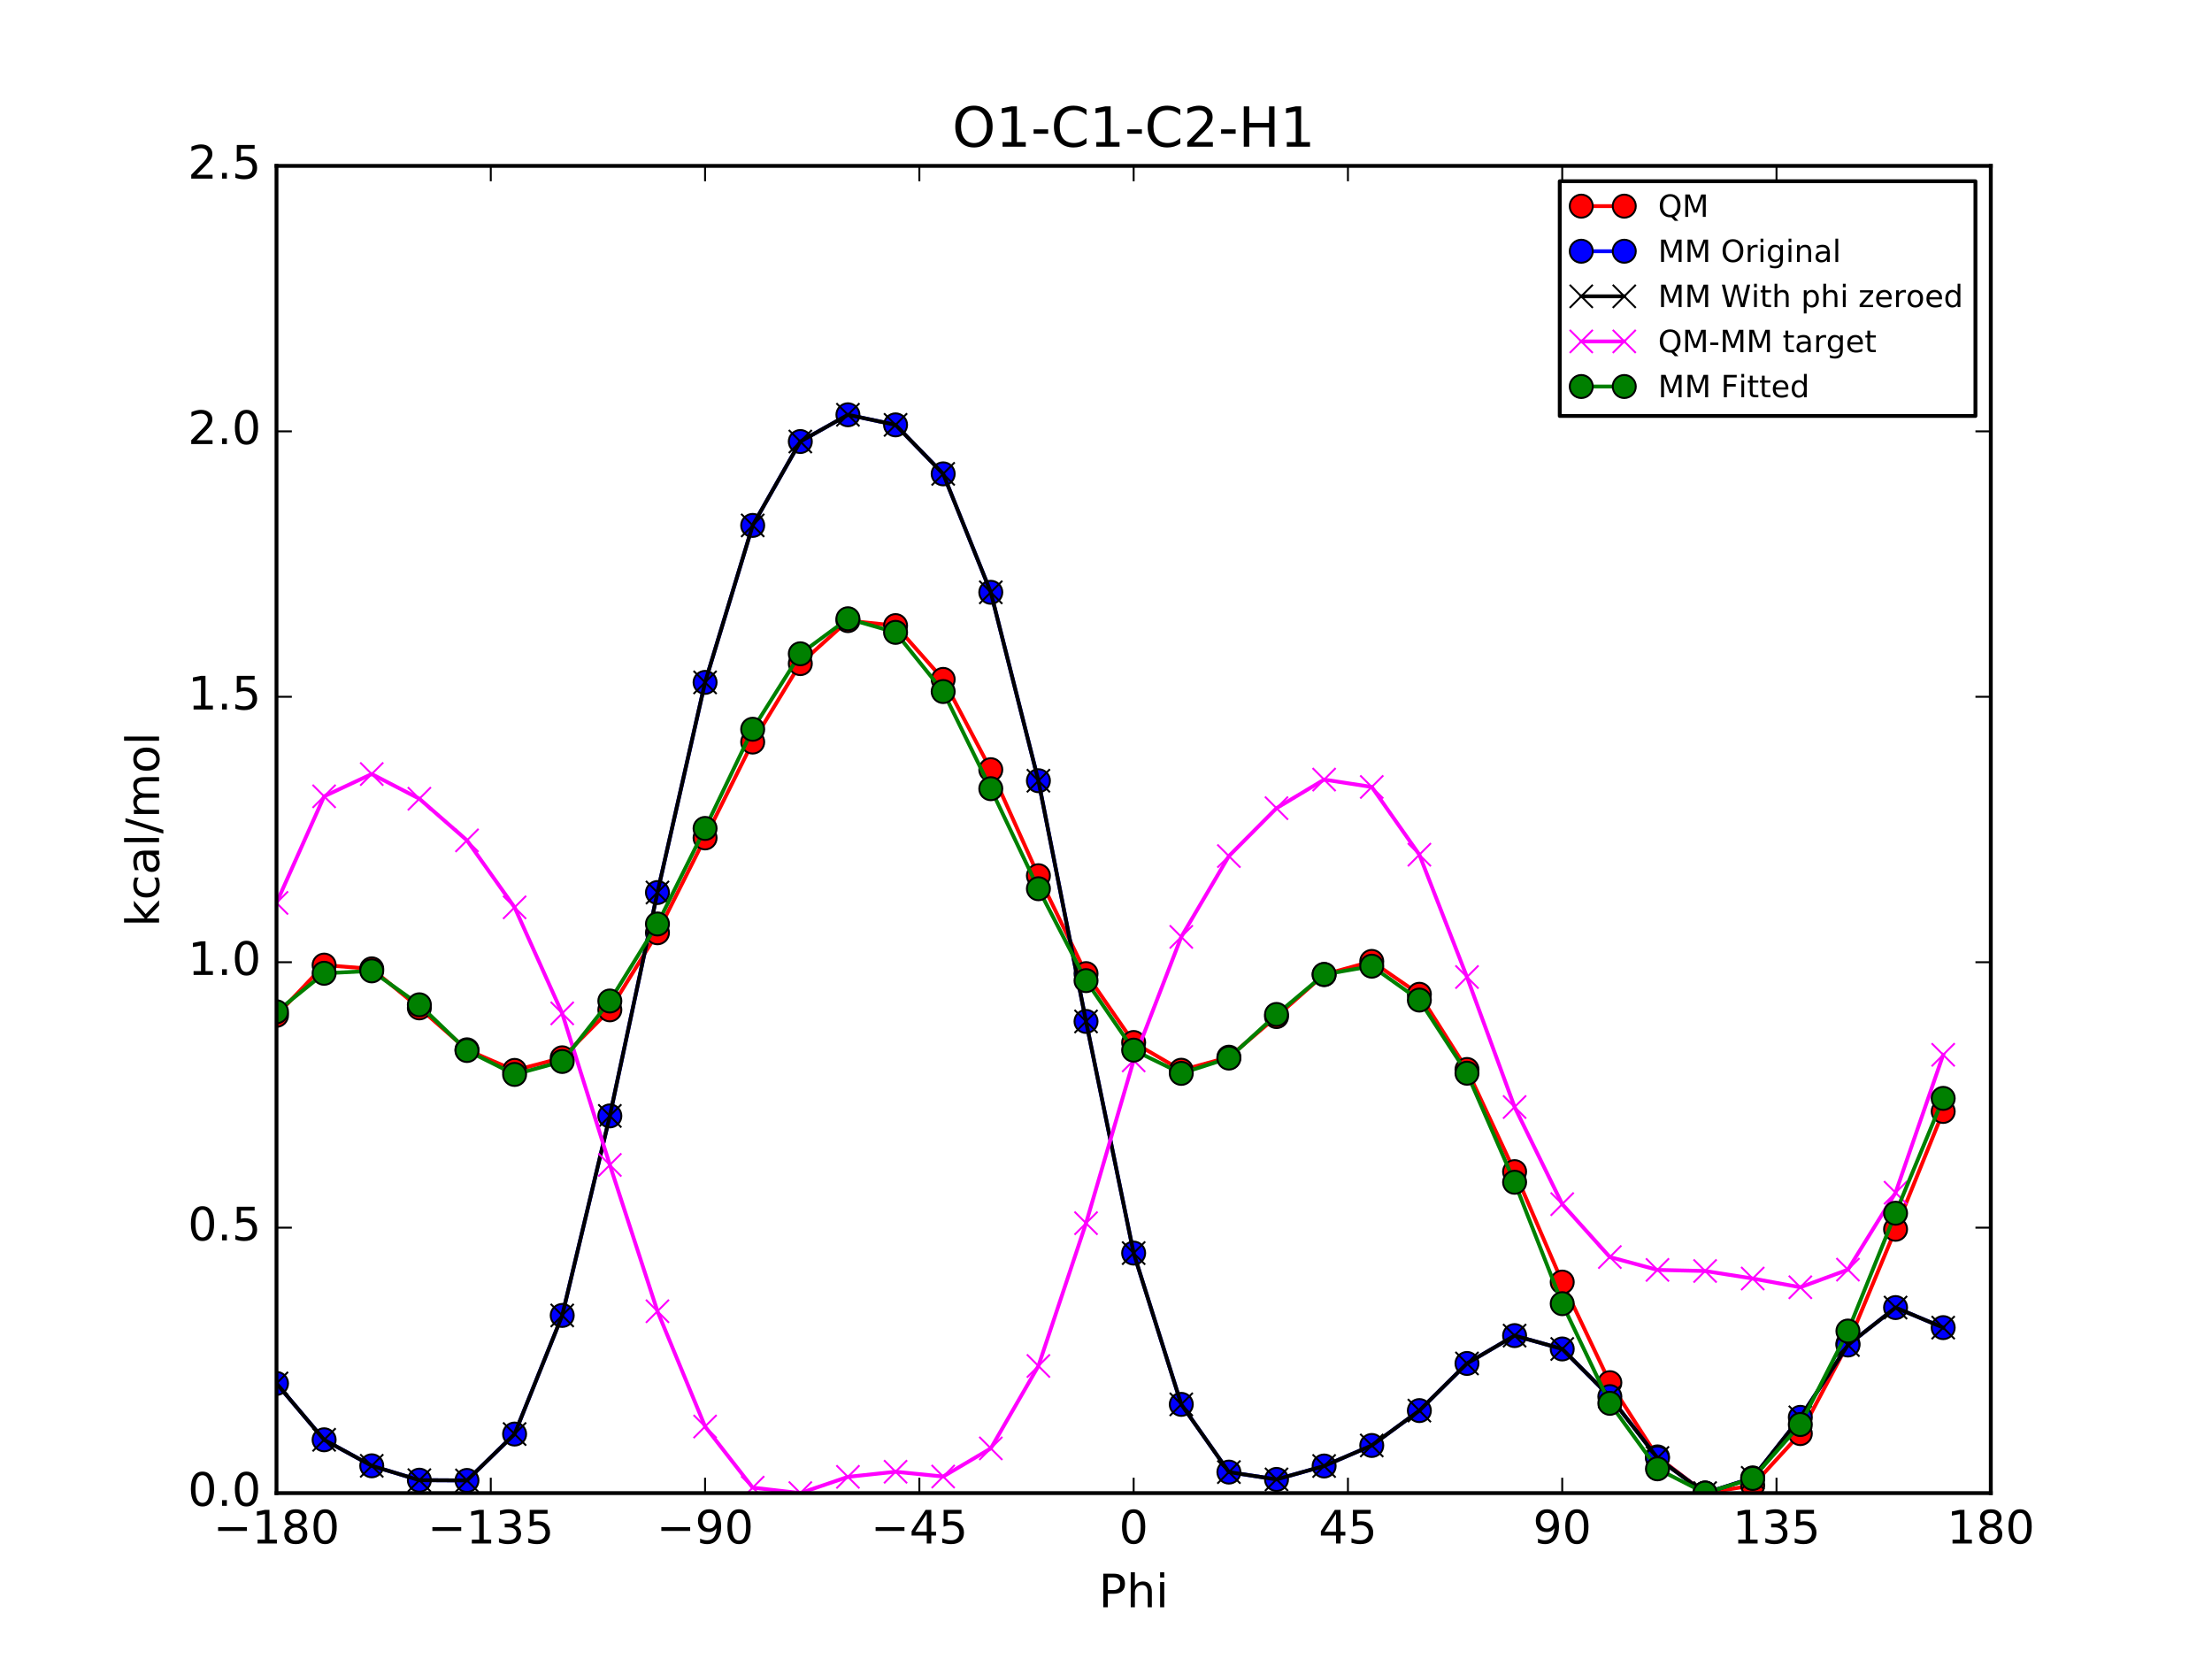 <?xml version="1.0" encoding="utf-8" standalone="no"?>
<!DOCTYPE svg PUBLIC "-//W3C//DTD SVG 1.1//EN"
  "http://www.w3.org/Graphics/SVG/1.1/DTD/svg11.dtd">
<!-- Created with matplotlib (http://matplotlib.org/) -->
<svg height="432pt" version="1.1" viewBox="0 0 576 432" width="576pt" xmlns="http://www.w3.org/2000/svg" xmlns:xlink="http://www.w3.org/1999/xlink">
 <defs>
  <style type="text/css">
*{stroke-linecap:butt;stroke-linejoin:round;stroke-miterlimit:100000;}
  </style>
 </defs>
 <g id="figure_1">
  <g id="patch_1">
   <path d="M 0 432 
L 576 432 
L 576 0 
L 0 0 
z
" style="fill:#ffffff;"/>
  </g>
  <g id="axes_1">
   <g id="patch_2">
    <path d="M 72 388.8 
L 518.4 388.8 
L 518.4 43.2 
L 72 43.2 
z
" style="fill:#ffffff;"/>
   </g>
   <g id="line2d_1">
    <path clip-path="url(#pc36aaf7739)" d="M 72.001 264.397 
L 84.4 251.311 
L 96.8 252.287 
L 109.2 262.455 
L 121.6 273.368 
L 134 278.731 
L 146.4 275.45 
L 158.8 262.96 
L 171.2 242.889 
L 183.6 218.192 
L 196 193.231 
L 208.4 172.806 
L 220.8 161.61 
L 233.2 162.907 
L 245.6 176.915 
L 258 200.428 
L 270.4 228.032 
L 282.8 253.527 
L 295.199 271.464 
L 307.6 278.689 
L 320 275.284 
L 332.4 264.713 
L 344.8 253.776 
L 357.2 250.351 
L 369.6 258.909 
L 382 278.493 
L 394.4 305.089 
L 406.8 333.852 
L 419.2 360.041 
L 431.6 379.374 
L 444 388.8 
L 456.4 386.799 
L 468.8 373.305 
L 481.2 349.889 
L 493.6 320.104 
L 506 289.413 
" style="fill:none;stroke:#ff0000;stroke-linecap:square;"/>
    <defs>
     <path d="M 0 3 
C 0.796 3 1.559 2.684 2.121 2.121 
C 2.684 1.559 3 0.796 3 0 
C 3 -0.796 2.684 -1.559 2.121 -2.121 
C 1.559 -2.684 0.796 -3 0 -3 
C -0.796 -3 -1.559 -2.684 -2.121 -2.121 
C -2.684 -1.559 -3 -0.796 -3 0 
C -3 0.796 -2.684 1.559 -2.121 2.121 
C -1.559 2.684 -0.796 3 0 3 
z
" id="m0eebb558ec" style="stroke:#000000;stroke-width:0.5;"/>
    </defs>
    <g clip-path="url(#pc36aaf7739)">
     <use style="fill:#ff0000;stroke:#000000;stroke-width:0.5;" x="72.001" xlink:href="#m0eebb558ec" y="264.397"/>
     <use style="fill:#ff0000;stroke:#000000;stroke-width:0.5;" x="84.4" xlink:href="#m0eebb558ec" y="251.311"/>
     <use style="fill:#ff0000;stroke:#000000;stroke-width:0.5;" x="96.8" xlink:href="#m0eebb558ec" y="252.287"/>
     <use style="fill:#ff0000;stroke:#000000;stroke-width:0.5;" x="109.2" xlink:href="#m0eebb558ec" y="262.455"/>
     <use style="fill:#ff0000;stroke:#000000;stroke-width:0.5;" x="121.6" xlink:href="#m0eebb558ec" y="273.368"/>
     <use style="fill:#ff0000;stroke:#000000;stroke-width:0.5;" x="134" xlink:href="#m0eebb558ec" y="278.731"/>
     <use style="fill:#ff0000;stroke:#000000;stroke-width:0.5;" x="146.4" xlink:href="#m0eebb558ec" y="275.45"/>
     <use style="fill:#ff0000;stroke:#000000;stroke-width:0.5;" x="158.8" xlink:href="#m0eebb558ec" y="262.96"/>
     <use style="fill:#ff0000;stroke:#000000;stroke-width:0.5;" x="171.2" xlink:href="#m0eebb558ec" y="242.889"/>
     <use style="fill:#ff0000;stroke:#000000;stroke-width:0.5;" x="183.6" xlink:href="#m0eebb558ec" y="218.192"/>
     <use style="fill:#ff0000;stroke:#000000;stroke-width:0.5;" x="196" xlink:href="#m0eebb558ec" y="193.231"/>
     <use style="fill:#ff0000;stroke:#000000;stroke-width:0.5;" x="208.4" xlink:href="#m0eebb558ec" y="172.806"/>
     <use style="fill:#ff0000;stroke:#000000;stroke-width:0.5;" x="220.8" xlink:href="#m0eebb558ec" y="161.61"/>
     <use style="fill:#ff0000;stroke:#000000;stroke-width:0.5;" x="233.2" xlink:href="#m0eebb558ec" y="162.907"/>
     <use style="fill:#ff0000;stroke:#000000;stroke-width:0.5;" x="245.6" xlink:href="#m0eebb558ec" y="176.915"/>
     <use style="fill:#ff0000;stroke:#000000;stroke-width:0.5;" x="258" xlink:href="#m0eebb558ec" y="200.428"/>
     <use style="fill:#ff0000;stroke:#000000;stroke-width:0.5;" x="270.4" xlink:href="#m0eebb558ec" y="228.032"/>
     <use style="fill:#ff0000;stroke:#000000;stroke-width:0.5;" x="282.8" xlink:href="#m0eebb558ec" y="253.527"/>
     <use style="fill:#ff0000;stroke:#000000;stroke-width:0.5;" x="295.199" xlink:href="#m0eebb558ec" y="271.464"/>
     <use style="fill:#ff0000;stroke:#000000;stroke-width:0.5;" x="307.6" xlink:href="#m0eebb558ec" y="278.689"/>
     <use style="fill:#ff0000;stroke:#000000;stroke-width:0.5;" x="320" xlink:href="#m0eebb558ec" y="275.284"/>
     <use style="fill:#ff0000;stroke:#000000;stroke-width:0.5;" x="332.4" xlink:href="#m0eebb558ec" y="264.713"/>
     <use style="fill:#ff0000;stroke:#000000;stroke-width:0.5;" x="344.8" xlink:href="#m0eebb558ec" y="253.776"/>
     <use style="fill:#ff0000;stroke:#000000;stroke-width:0.5;" x="357.2" xlink:href="#m0eebb558ec" y="250.351"/>
     <use style="fill:#ff0000;stroke:#000000;stroke-width:0.5;" x="369.6" xlink:href="#m0eebb558ec" y="258.909"/>
     <use style="fill:#ff0000;stroke:#000000;stroke-width:0.5;" x="382" xlink:href="#m0eebb558ec" y="278.493"/>
     <use style="fill:#ff0000;stroke:#000000;stroke-width:0.5;" x="394.4" xlink:href="#m0eebb558ec" y="305.089"/>
     <use style="fill:#ff0000;stroke:#000000;stroke-width:0.5;" x="406.8" xlink:href="#m0eebb558ec" y="333.852"/>
     <use style="fill:#ff0000;stroke:#000000;stroke-width:0.5;" x="419.2" xlink:href="#m0eebb558ec" y="360.041"/>
     <use style="fill:#ff0000;stroke:#000000;stroke-width:0.5;" x="431.6" xlink:href="#m0eebb558ec" y="379.374"/>
     <use style="fill:#ff0000;stroke:#000000;stroke-width:0.5;" x="444" xlink:href="#m0eebb558ec" y="388.8"/>
     <use style="fill:#ff0000;stroke:#000000;stroke-width:0.5;" x="456.4" xlink:href="#m0eebb558ec" y="386.799"/>
     <use style="fill:#ff0000;stroke:#000000;stroke-width:0.5;" x="468.8" xlink:href="#m0eebb558ec" y="373.305"/>
     <use style="fill:#ff0000;stroke:#000000;stroke-width:0.5;" x="481.2" xlink:href="#m0eebb558ec" y="349.889"/>
     <use style="fill:#ff0000;stroke:#000000;stroke-width:0.5;" x="493.6" xlink:href="#m0eebb558ec" y="320.104"/>
     <use style="fill:#ff0000;stroke:#000000;stroke-width:0.5;" x="506" xlink:href="#m0eebb558ec" y="289.413"/>
    </g>
   </g>
   <g id="line2d_2">
    <path clip-path="url(#pc36aaf7739)" d="M 72.001 360.243 
L 84.4 374.919 
L 96.8 381.693 
L 109.2 385.433 
L 121.6 385.502 
L 134 373.425 
L 146.4 342.539 
L 158.8 290.582 
L 171.2 232.409 
L 183.6 177.693 
L 196 136.817 
L 208.4 114.972 
L 220.8 108.008 
L 233.2 110.636 
L 245.6 123.393 
L 258 154.236 
L 270.4 203.299 
L 282.8 265.979 
L 295.199 326.306 
L 307.6 365.696 
L 320 383.328 
L 332.4 385.234 
L 344.8 381.742 
L 357.2 376.397 
L 369.6 367.313 
L 382 355.041 
L 394.4 347.789 
L 406.8 351.266 
L 419.2 363.675 
L 431.6 379.659 
L 444 388.8 
L 456.4 384.837 
L 468.8 369.074 
L 481.2 350.241 
L 493.6 340.49 
L 506 345.71 
" style="fill:none;stroke:#0000ff;stroke-linecap:square;"/>
    <defs>
     <path d="M 0 3 
C 0.796 3 1.559 2.684 2.121 2.121 
C 2.684 1.559 3 0.796 3 0 
C 3 -0.796 2.684 -1.559 2.121 -2.121 
C 1.559 -2.684 0.796 -3 0 -3 
C -0.796 -3 -1.559 -2.684 -2.121 -2.121 
C -2.684 -1.559 -3 -0.796 -3 0 
C -3 0.796 -2.684 1.559 -2.121 2.121 
C -1.559 2.684 -0.796 3 0 3 
z
" id="m954ee9554e" style="stroke:#000000;stroke-width:0.5;"/>
    </defs>
    <g clip-path="url(#pc36aaf7739)">
     <use style="fill:#0000ff;stroke:#000000;stroke-width:0.5;" x="72.001" xlink:href="#m954ee9554e" y="360.243"/>
     <use style="fill:#0000ff;stroke:#000000;stroke-width:0.5;" x="84.4" xlink:href="#m954ee9554e" y="374.919"/>
     <use style="fill:#0000ff;stroke:#000000;stroke-width:0.5;" x="96.8" xlink:href="#m954ee9554e" y="381.693"/>
     <use style="fill:#0000ff;stroke:#000000;stroke-width:0.5;" x="109.2" xlink:href="#m954ee9554e" y="385.433"/>
     <use style="fill:#0000ff;stroke:#000000;stroke-width:0.5;" x="121.6" xlink:href="#m954ee9554e" y="385.502"/>
     <use style="fill:#0000ff;stroke:#000000;stroke-width:0.5;" x="134" xlink:href="#m954ee9554e" y="373.425"/>
     <use style="fill:#0000ff;stroke:#000000;stroke-width:0.5;" x="146.4" xlink:href="#m954ee9554e" y="342.539"/>
     <use style="fill:#0000ff;stroke:#000000;stroke-width:0.5;" x="158.8" xlink:href="#m954ee9554e" y="290.582"/>
     <use style="fill:#0000ff;stroke:#000000;stroke-width:0.5;" x="171.2" xlink:href="#m954ee9554e" y="232.409"/>
     <use style="fill:#0000ff;stroke:#000000;stroke-width:0.5;" x="183.6" xlink:href="#m954ee9554e" y="177.693"/>
     <use style="fill:#0000ff;stroke:#000000;stroke-width:0.5;" x="196" xlink:href="#m954ee9554e" y="136.817"/>
     <use style="fill:#0000ff;stroke:#000000;stroke-width:0.5;" x="208.4" xlink:href="#m954ee9554e" y="114.972"/>
     <use style="fill:#0000ff;stroke:#000000;stroke-width:0.5;" x="220.8" xlink:href="#m954ee9554e" y="108.008"/>
     <use style="fill:#0000ff;stroke:#000000;stroke-width:0.5;" x="233.2" xlink:href="#m954ee9554e" y="110.636"/>
     <use style="fill:#0000ff;stroke:#000000;stroke-width:0.5;" x="245.6" xlink:href="#m954ee9554e" y="123.393"/>
     <use style="fill:#0000ff;stroke:#000000;stroke-width:0.5;" x="258" xlink:href="#m954ee9554e" y="154.236"/>
     <use style="fill:#0000ff;stroke:#000000;stroke-width:0.5;" x="270.4" xlink:href="#m954ee9554e" y="203.299"/>
     <use style="fill:#0000ff;stroke:#000000;stroke-width:0.5;" x="282.8" xlink:href="#m954ee9554e" y="265.979"/>
     <use style="fill:#0000ff;stroke:#000000;stroke-width:0.5;" x="295.199" xlink:href="#m954ee9554e" y="326.306"/>
     <use style="fill:#0000ff;stroke:#000000;stroke-width:0.5;" x="307.6" xlink:href="#m954ee9554e" y="365.696"/>
     <use style="fill:#0000ff;stroke:#000000;stroke-width:0.5;" x="320" xlink:href="#m954ee9554e" y="383.328"/>
     <use style="fill:#0000ff;stroke:#000000;stroke-width:0.5;" x="332.4" xlink:href="#m954ee9554e" y="385.234"/>
     <use style="fill:#0000ff;stroke:#000000;stroke-width:0.5;" x="344.8" xlink:href="#m954ee9554e" y="381.742"/>
     <use style="fill:#0000ff;stroke:#000000;stroke-width:0.5;" x="357.2" xlink:href="#m954ee9554e" y="376.397"/>
     <use style="fill:#0000ff;stroke:#000000;stroke-width:0.5;" x="369.6" xlink:href="#m954ee9554e" y="367.313"/>
     <use style="fill:#0000ff;stroke:#000000;stroke-width:0.5;" x="382" xlink:href="#m954ee9554e" y="355.041"/>
     <use style="fill:#0000ff;stroke:#000000;stroke-width:0.5;" x="394.4" xlink:href="#m954ee9554e" y="347.789"/>
     <use style="fill:#0000ff;stroke:#000000;stroke-width:0.5;" x="406.8" xlink:href="#m954ee9554e" y="351.266"/>
     <use style="fill:#0000ff;stroke:#000000;stroke-width:0.5;" x="419.2" xlink:href="#m954ee9554e" y="363.675"/>
     <use style="fill:#0000ff;stroke:#000000;stroke-width:0.5;" x="431.6" xlink:href="#m954ee9554e" y="379.659"/>
     <use style="fill:#0000ff;stroke:#000000;stroke-width:0.5;" x="444" xlink:href="#m954ee9554e" y="388.8"/>
     <use style="fill:#0000ff;stroke:#000000;stroke-width:0.5;" x="456.4" xlink:href="#m954ee9554e" y="384.837"/>
     <use style="fill:#0000ff;stroke:#000000;stroke-width:0.5;" x="468.8" xlink:href="#m954ee9554e" y="369.074"/>
     <use style="fill:#0000ff;stroke:#000000;stroke-width:0.5;" x="481.2" xlink:href="#m954ee9554e" y="350.241"/>
     <use style="fill:#0000ff;stroke:#000000;stroke-width:0.5;" x="493.6" xlink:href="#m954ee9554e" y="340.49"/>
     <use style="fill:#0000ff;stroke:#000000;stroke-width:0.5;" x="506" xlink:href="#m954ee9554e" y="345.71"/>
    </g>
   </g>
   <g id="line2d_3">
    <path clip-path="url(#pc36aaf7739)" d="M 72.001 360.243 
L 84.4 374.919 
L 96.8 381.693 
L 109.2 385.433 
L 121.6 385.502 
L 134 373.425 
L 146.4 342.539 
L 158.8 290.582 
L 171.2 232.409 
L 183.6 177.693 
L 196 136.817 
L 208.4 114.972 
L 220.8 108.008 
L 233.2 110.636 
L 245.6 123.393 
L 258 154.236 
L 270.4 203.299 
L 282.8 265.979 
L 295.199 326.306 
L 307.6 365.696 
L 320 383.328 
L 332.4 385.234 
L 344.8 381.742 
L 357.2 376.397 
L 369.6 367.313 
L 382 355.041 
L 394.4 347.789 
L 406.8 351.266 
L 419.2 363.675 
L 431.6 379.659 
L 444 388.8 
L 456.4 384.837 
L 468.8 369.074 
L 481.2 350.241 
L 493.6 340.49 
L 506 345.71 
" style="fill:none;stroke:#000000;stroke-linecap:square;"/>
    <defs>
     <path d="M -3 3 
L 3 -3 
M -3 -3 
L 3 3 
" id="ma88d348188" style="stroke:#000000;stroke-width:0.5;"/>
    </defs>
    <g clip-path="url(#pc36aaf7739)">
     <use style="stroke:#000000;stroke-width:0.5;" x="72.001" xlink:href="#ma88d348188" y="360.243"/>
     <use style="stroke:#000000;stroke-width:0.5;" x="84.4" xlink:href="#ma88d348188" y="374.919"/>
     <use style="stroke:#000000;stroke-width:0.5;" x="96.8" xlink:href="#ma88d348188" y="381.693"/>
     <use style="stroke:#000000;stroke-width:0.5;" x="109.2" xlink:href="#ma88d348188" y="385.433"/>
     <use style="stroke:#000000;stroke-width:0.5;" x="121.6" xlink:href="#ma88d348188" y="385.502"/>
     <use style="stroke:#000000;stroke-width:0.5;" x="134" xlink:href="#ma88d348188" y="373.425"/>
     <use style="stroke:#000000;stroke-width:0.5;" x="146.4" xlink:href="#ma88d348188" y="342.539"/>
     <use style="stroke:#000000;stroke-width:0.5;" x="158.8" xlink:href="#ma88d348188" y="290.582"/>
     <use style="stroke:#000000;stroke-width:0.5;" x="171.2" xlink:href="#ma88d348188" y="232.409"/>
     <use style="stroke:#000000;stroke-width:0.5;" x="183.6" xlink:href="#ma88d348188" y="177.693"/>
     <use style="stroke:#000000;stroke-width:0.5;" x="196" xlink:href="#ma88d348188" y="136.817"/>
     <use style="stroke:#000000;stroke-width:0.5;" x="208.4" xlink:href="#ma88d348188" y="114.972"/>
     <use style="stroke:#000000;stroke-width:0.5;" x="220.8" xlink:href="#ma88d348188" y="108.008"/>
     <use style="stroke:#000000;stroke-width:0.5;" x="233.2" xlink:href="#ma88d348188" y="110.636"/>
     <use style="stroke:#000000;stroke-width:0.5;" x="245.6" xlink:href="#ma88d348188" y="123.393"/>
     <use style="stroke:#000000;stroke-width:0.5;" x="258" xlink:href="#ma88d348188" y="154.236"/>
     <use style="stroke:#000000;stroke-width:0.5;" x="270.4" xlink:href="#ma88d348188" y="203.299"/>
     <use style="stroke:#000000;stroke-width:0.5;" x="282.8" xlink:href="#ma88d348188" y="265.979"/>
     <use style="stroke:#000000;stroke-width:0.5;" x="295.199" xlink:href="#ma88d348188" y="326.306"/>
     <use style="stroke:#000000;stroke-width:0.5;" x="307.6" xlink:href="#ma88d348188" y="365.696"/>
     <use style="stroke:#000000;stroke-width:0.5;" x="320" xlink:href="#ma88d348188" y="383.328"/>
     <use style="stroke:#000000;stroke-width:0.5;" x="332.4" xlink:href="#ma88d348188" y="385.234"/>
     <use style="stroke:#000000;stroke-width:0.5;" x="344.8" xlink:href="#ma88d348188" y="381.742"/>
     <use style="stroke:#000000;stroke-width:0.5;" x="357.2" xlink:href="#ma88d348188" y="376.397"/>
     <use style="stroke:#000000;stroke-width:0.5;" x="369.6" xlink:href="#ma88d348188" y="367.313"/>
     <use style="stroke:#000000;stroke-width:0.5;" x="382" xlink:href="#ma88d348188" y="355.041"/>
     <use style="stroke:#000000;stroke-width:0.5;" x="394.4" xlink:href="#ma88d348188" y="347.789"/>
     <use style="stroke:#000000;stroke-width:0.5;" x="406.8" xlink:href="#ma88d348188" y="351.266"/>
     <use style="stroke:#000000;stroke-width:0.5;" x="419.2" xlink:href="#ma88d348188" y="363.675"/>
     <use style="stroke:#000000;stroke-width:0.5;" x="431.6" xlink:href="#ma88d348188" y="379.659"/>
     <use style="stroke:#000000;stroke-width:0.5;" x="444" xlink:href="#ma88d348188" y="388.8"/>
     <use style="stroke:#000000;stroke-width:0.5;" x="456.4" xlink:href="#ma88d348188" y="384.837"/>
     <use style="stroke:#000000;stroke-width:0.5;" x="468.8" xlink:href="#ma88d348188" y="369.074"/>
     <use style="stroke:#000000;stroke-width:0.5;" x="481.2" xlink:href="#ma88d348188" y="350.241"/>
     <use style="stroke:#000000;stroke-width:0.5;" x="493.6" xlink:href="#ma88d348188" y="340.49"/>
     <use style="stroke:#000000;stroke-width:0.5;" x="506" xlink:href="#ma88d348188" y="345.71"/>
    </g>
   </g>
   <g id="line2d_4">
    <path clip-path="url(#pc36aaf7739)" d="M 72.001 235.12 
L 84.4 207.359 
L 96.8 201.56 
L 109.2 207.988 
L 121.6 218.833 
L 134 236.272 
L 146.4 263.877 
L 158.8 303.344 
L 171.2 341.446 
L 183.6 371.466 
L 196 387.38 
L 208.4 388.8 
L 220.8 384.569 
L 233.2 383.237 
L 245.6 384.488 
L 258 377.158 
L 270.4 355.699 
L 282.8 318.514 
L 295.199 276.124 
L 307.6 243.959 
L 320 222.923 
L 332.4 210.445 
L 344.8 203.001 
L 357.2 204.92 
L 369.6 222.563 
L 382 254.418 
L 394.4 288.267 
L 406.8 313.552 
L 419.2 327.332 
L 431.6 330.682 
L 444 330.966 
L 456.4 332.928 
L 468.8 335.198 
L 481.2 330.614 
L 493.6 310.58 
L 506 274.669 
" style="fill:none;stroke:#ff00ff;stroke-linecap:square;"/>
    <defs>
     <path d="M -3 3 
L 3 -3 
M -3 -3 
L 3 3 
" id="m92bce6927a" style="stroke:#ff00ff;stroke-width:0.5;"/>
    </defs>
    <g clip-path="url(#pc36aaf7739)">
     <use style="fill:#ff00ff;stroke:#ff00ff;stroke-width:0.5;" x="72.001" xlink:href="#m92bce6927a" y="235.12"/>
     <use style="fill:#ff00ff;stroke:#ff00ff;stroke-width:0.5;" x="84.4" xlink:href="#m92bce6927a" y="207.359"/>
     <use style="fill:#ff00ff;stroke:#ff00ff;stroke-width:0.5;" x="96.8" xlink:href="#m92bce6927a" y="201.56"/>
     <use style="fill:#ff00ff;stroke:#ff00ff;stroke-width:0.5;" x="109.2" xlink:href="#m92bce6927a" y="207.988"/>
     <use style="fill:#ff00ff;stroke:#ff00ff;stroke-width:0.5;" x="121.6" xlink:href="#m92bce6927a" y="218.833"/>
     <use style="fill:#ff00ff;stroke:#ff00ff;stroke-width:0.5;" x="134" xlink:href="#m92bce6927a" y="236.272"/>
     <use style="fill:#ff00ff;stroke:#ff00ff;stroke-width:0.5;" x="146.4" xlink:href="#m92bce6927a" y="263.877"/>
     <use style="fill:#ff00ff;stroke:#ff00ff;stroke-width:0.5;" x="158.8" xlink:href="#m92bce6927a" y="303.344"/>
     <use style="fill:#ff00ff;stroke:#ff00ff;stroke-width:0.5;" x="171.2" xlink:href="#m92bce6927a" y="341.446"/>
     <use style="fill:#ff00ff;stroke:#ff00ff;stroke-width:0.5;" x="183.6" xlink:href="#m92bce6927a" y="371.466"/>
     <use style="fill:#ff00ff;stroke:#ff00ff;stroke-width:0.5;" x="196" xlink:href="#m92bce6927a" y="387.38"/>
     <use style="fill:#ff00ff;stroke:#ff00ff;stroke-width:0.5;" x="208.4" xlink:href="#m92bce6927a" y="388.8"/>
     <use style="fill:#ff00ff;stroke:#ff00ff;stroke-width:0.5;" x="220.8" xlink:href="#m92bce6927a" y="384.569"/>
     <use style="fill:#ff00ff;stroke:#ff00ff;stroke-width:0.5;" x="233.2" xlink:href="#m92bce6927a" y="383.237"/>
     <use style="fill:#ff00ff;stroke:#ff00ff;stroke-width:0.5;" x="245.6" xlink:href="#m92bce6927a" y="384.488"/>
     <use style="fill:#ff00ff;stroke:#ff00ff;stroke-width:0.5;" x="258" xlink:href="#m92bce6927a" y="377.158"/>
     <use style="fill:#ff00ff;stroke:#ff00ff;stroke-width:0.5;" x="270.4" xlink:href="#m92bce6927a" y="355.699"/>
     <use style="fill:#ff00ff;stroke:#ff00ff;stroke-width:0.5;" x="282.8" xlink:href="#m92bce6927a" y="318.514"/>
     <use style="fill:#ff00ff;stroke:#ff00ff;stroke-width:0.5;" x="295.199" xlink:href="#m92bce6927a" y="276.124"/>
     <use style="fill:#ff00ff;stroke:#ff00ff;stroke-width:0.5;" x="307.6" xlink:href="#m92bce6927a" y="243.959"/>
     <use style="fill:#ff00ff;stroke:#ff00ff;stroke-width:0.5;" x="320" xlink:href="#m92bce6927a" y="222.923"/>
     <use style="fill:#ff00ff;stroke:#ff00ff;stroke-width:0.5;" x="332.4" xlink:href="#m92bce6927a" y="210.445"/>
     <use style="fill:#ff00ff;stroke:#ff00ff;stroke-width:0.5;" x="344.8" xlink:href="#m92bce6927a" y="203.001"/>
     <use style="fill:#ff00ff;stroke:#ff00ff;stroke-width:0.5;" x="357.2" xlink:href="#m92bce6927a" y="204.92"/>
     <use style="fill:#ff00ff;stroke:#ff00ff;stroke-width:0.5;" x="369.6" xlink:href="#m92bce6927a" y="222.563"/>
     <use style="fill:#ff00ff;stroke:#ff00ff;stroke-width:0.5;" x="382" xlink:href="#m92bce6927a" y="254.418"/>
     <use style="fill:#ff00ff;stroke:#ff00ff;stroke-width:0.5;" x="394.4" xlink:href="#m92bce6927a" y="288.267"/>
     <use style="fill:#ff00ff;stroke:#ff00ff;stroke-width:0.5;" x="406.8" xlink:href="#m92bce6927a" y="313.552"/>
     <use style="fill:#ff00ff;stroke:#ff00ff;stroke-width:0.5;" x="419.2" xlink:href="#m92bce6927a" y="327.332"/>
     <use style="fill:#ff00ff;stroke:#ff00ff;stroke-width:0.5;" x="431.6" xlink:href="#m92bce6927a" y="330.682"/>
     <use style="fill:#ff00ff;stroke:#ff00ff;stroke-width:0.5;" x="444" xlink:href="#m92bce6927a" y="330.966"/>
     <use style="fill:#ff00ff;stroke:#ff00ff;stroke-width:0.5;" x="456.4" xlink:href="#m92bce6927a" y="332.928"/>
     <use style="fill:#ff00ff;stroke:#ff00ff;stroke-width:0.5;" x="468.8" xlink:href="#m92bce6927a" y="335.198"/>
     <use style="fill:#ff00ff;stroke:#ff00ff;stroke-width:0.5;" x="481.2" xlink:href="#m92bce6927a" y="330.614"/>
     <use style="fill:#ff00ff;stroke:#ff00ff;stroke-width:0.5;" x="493.6" xlink:href="#m92bce6927a" y="310.58"/>
     <use style="fill:#ff00ff;stroke:#ff00ff;stroke-width:0.5;" x="506" xlink:href="#m92bce6927a" y="274.669"/>
    </g>
   </g>
   <g id="line2d_5">
    <path clip-path="url(#pc36aaf7739)" d="M 72.001 263.466 
L 84.4 253.444 
L 96.8 252.815 
L 109.2 261.647 
L 121.6 273.55 
L 134 279.78 
L 146.4 276.407 
L 158.8 260.657 
L 171.2 240.599 
L 183.6 215.723 
L 196 189.896 
L 208.4 170.245 
L 220.8 161.122 
L 233.2 164.67 
L 245.6 180.075 
L 258 205.374 
L 270.4 231.426 
L 282.8 255.358 
L 295.199 273.456 
L 307.6 279.505 
L 320 275.524 
L 332.4 264.162 
L 344.8 253.739 
L 357.2 251.59 
L 369.6 260.417 
L 382 279.463 
L 394.4 307.857 
L 406.8 339.474 
L 419.2 365.424 
L 431.6 382.481 
L 444 388.8 
L 456.4 384.978 
L 468.8 370.943 
L 481.2 346.6 
L 493.6 315.919 
L 506 286.014 
" style="fill:none;stroke:#008000;stroke-linecap:square;"/>
    <defs>
     <path d="M 0 3 
C 0.796 3 1.559 2.684 2.121 2.121 
C 2.684 1.559 3 0.796 3 0 
C 3 -0.796 2.684 -1.559 2.121 -2.121 
C 1.559 -2.684 0.796 -3 0 -3 
C -0.796 -3 -1.559 -2.684 -2.121 -2.121 
C -2.684 -1.559 -3 -0.796 -3 0 
C -3 0.796 -2.684 1.559 -2.121 2.121 
C -1.559 2.684 -0.796 3 0 3 
z
" id="m73dbe82d8b" style="stroke:#000000;stroke-width:0.5;"/>
    </defs>
    <g clip-path="url(#pc36aaf7739)">
     <use style="fill:#008000;stroke:#000000;stroke-width:0.5;" x="72.001" xlink:href="#m73dbe82d8b" y="263.466"/>
     <use style="fill:#008000;stroke:#000000;stroke-width:0.5;" x="84.4" xlink:href="#m73dbe82d8b" y="253.444"/>
     <use style="fill:#008000;stroke:#000000;stroke-width:0.5;" x="96.8" xlink:href="#m73dbe82d8b" y="252.815"/>
     <use style="fill:#008000;stroke:#000000;stroke-width:0.5;" x="109.2" xlink:href="#m73dbe82d8b" y="261.647"/>
     <use style="fill:#008000;stroke:#000000;stroke-width:0.5;" x="121.6" xlink:href="#m73dbe82d8b" y="273.55"/>
     <use style="fill:#008000;stroke:#000000;stroke-width:0.5;" x="134" xlink:href="#m73dbe82d8b" y="279.78"/>
     <use style="fill:#008000;stroke:#000000;stroke-width:0.5;" x="146.4" xlink:href="#m73dbe82d8b" y="276.407"/>
     <use style="fill:#008000;stroke:#000000;stroke-width:0.5;" x="158.8" xlink:href="#m73dbe82d8b" y="260.657"/>
     <use style="fill:#008000;stroke:#000000;stroke-width:0.5;" x="171.2" xlink:href="#m73dbe82d8b" y="240.599"/>
     <use style="fill:#008000;stroke:#000000;stroke-width:0.5;" x="183.6" xlink:href="#m73dbe82d8b" y="215.723"/>
     <use style="fill:#008000;stroke:#000000;stroke-width:0.5;" x="196" xlink:href="#m73dbe82d8b" y="189.896"/>
     <use style="fill:#008000;stroke:#000000;stroke-width:0.5;" x="208.4" xlink:href="#m73dbe82d8b" y="170.245"/>
     <use style="fill:#008000;stroke:#000000;stroke-width:0.5;" x="220.8" xlink:href="#m73dbe82d8b" y="161.122"/>
     <use style="fill:#008000;stroke:#000000;stroke-width:0.5;" x="233.2" xlink:href="#m73dbe82d8b" y="164.67"/>
     <use style="fill:#008000;stroke:#000000;stroke-width:0.5;" x="245.6" xlink:href="#m73dbe82d8b" y="180.075"/>
     <use style="fill:#008000;stroke:#000000;stroke-width:0.5;" x="258" xlink:href="#m73dbe82d8b" y="205.374"/>
     <use style="fill:#008000;stroke:#000000;stroke-width:0.5;" x="270.4" xlink:href="#m73dbe82d8b" y="231.426"/>
     <use style="fill:#008000;stroke:#000000;stroke-width:0.5;" x="282.8" xlink:href="#m73dbe82d8b" y="255.358"/>
     <use style="fill:#008000;stroke:#000000;stroke-width:0.5;" x="295.199" xlink:href="#m73dbe82d8b" y="273.456"/>
     <use style="fill:#008000;stroke:#000000;stroke-width:0.5;" x="307.6" xlink:href="#m73dbe82d8b" y="279.505"/>
     <use style="fill:#008000;stroke:#000000;stroke-width:0.5;" x="320" xlink:href="#m73dbe82d8b" y="275.524"/>
     <use style="fill:#008000;stroke:#000000;stroke-width:0.5;" x="332.4" xlink:href="#m73dbe82d8b" y="264.162"/>
     <use style="fill:#008000;stroke:#000000;stroke-width:0.5;" x="344.8" xlink:href="#m73dbe82d8b" y="253.739"/>
     <use style="fill:#008000;stroke:#000000;stroke-width:0.5;" x="357.2" xlink:href="#m73dbe82d8b" y="251.59"/>
     <use style="fill:#008000;stroke:#000000;stroke-width:0.5;" x="369.6" xlink:href="#m73dbe82d8b" y="260.417"/>
     <use style="fill:#008000;stroke:#000000;stroke-width:0.5;" x="382" xlink:href="#m73dbe82d8b" y="279.463"/>
     <use style="fill:#008000;stroke:#000000;stroke-width:0.5;" x="394.4" xlink:href="#m73dbe82d8b" y="307.857"/>
     <use style="fill:#008000;stroke:#000000;stroke-width:0.5;" x="406.8" xlink:href="#m73dbe82d8b" y="339.474"/>
     <use style="fill:#008000;stroke:#000000;stroke-width:0.5;" x="419.2" xlink:href="#m73dbe82d8b" y="365.424"/>
     <use style="fill:#008000;stroke:#000000;stroke-width:0.5;" x="431.6" xlink:href="#m73dbe82d8b" y="382.481"/>
     <use style="fill:#008000;stroke:#000000;stroke-width:0.5;" x="444" xlink:href="#m73dbe82d8b" y="388.8"/>
     <use style="fill:#008000;stroke:#000000;stroke-width:0.5;" x="456.4" xlink:href="#m73dbe82d8b" y="384.978"/>
     <use style="fill:#008000;stroke:#000000;stroke-width:0.5;" x="468.8" xlink:href="#m73dbe82d8b" y="370.943"/>
     <use style="fill:#008000;stroke:#000000;stroke-width:0.5;" x="481.2" xlink:href="#m73dbe82d8b" y="346.6"/>
     <use style="fill:#008000;stroke:#000000;stroke-width:0.5;" x="493.6" xlink:href="#m73dbe82d8b" y="315.919"/>
     <use style="fill:#008000;stroke:#000000;stroke-width:0.5;" x="506" xlink:href="#m73dbe82d8b" y="286.014"/>
    </g>
   </g>
   <g id="patch_3">
    <path d="M 72 43.2 
L 518.4 43.2 
" style="fill:none;stroke:#000000;stroke-linecap:square;stroke-linejoin:miter;"/>
   </g>
   <g id="patch_4">
    <path d="M 72 388.8 
L 518.4 388.8 
" style="fill:none;stroke:#000000;stroke-linecap:square;stroke-linejoin:miter;"/>
   </g>
   <g id="patch_5">
    <path d="M 72 388.8 
L 72 43.2 
" style="fill:none;stroke:#000000;stroke-linecap:square;stroke-linejoin:miter;"/>
   </g>
   <g id="patch_6">
    <path d="M 518.4 388.8 
L 518.4 43.2 
" style="fill:none;stroke:#000000;stroke-linecap:square;stroke-linejoin:miter;"/>
   </g>
   <g id="matplotlib.axis_1">
    <g id="xtick_1">
     <g id="line2d_6">
      <defs>
       <path d="M 0 0 
L 0 -4 
" id="m1773266504" style="stroke:#000000;stroke-width:0.5;"/>
      </defs>
      <g>
       <use style="stroke:#000000;stroke-width:0.5;" x="72.0" xlink:href="#m1773266504" y="388.8"/>
      </g>
     </g>
     <g id="line2d_7">
      <defs>
       <path d="M 0 0 
L 0 4 
" id="m8f16efca86" style="stroke:#000000;stroke-width:0.5;"/>
      </defs>
      <g>
       <use style="stroke:#000000;stroke-width:0.5;" x="72.0" xlink:href="#m8f16efca86" y="43.2"/>
      </g>
     </g>
     <g id="text_1">
      <!-- −180 -->
      <defs>
       <path d="M 12.406 8.297 
L 28.516 8.297 
L 28.516 63.922 
L 10.984 60.406 
L 10.984 69.391 
L 28.422 72.906 
L 38.281 72.906 
L 38.281 8.297 
L 54.391 8.297 
L 54.391 0 
L 12.406 0 
z
" id="BitstreamVeraSans-Roman-31"/>
       <path d="M 31.781 66.406 
Q 24.172 66.406 20.328 58.906 
Q 16.5 51.422 16.5 36.375 
Q 16.5 21.391 20.328 13.891 
Q 24.172 6.391 31.781 6.391 
Q 39.453 6.391 43.281 13.891 
Q 47.125 21.391 47.125 36.375 
Q 47.125 51.422 43.281 58.906 
Q 39.453 66.406 31.781 66.406 
M 31.781 74.219 
Q 44.047 74.219 50.516 64.516 
Q 56.984 54.828 56.984 36.375 
Q 56.984 17.969 50.516 8.266 
Q 44.047 -1.422 31.781 -1.422 
Q 19.531 -1.422 13.062 8.266 
Q 6.594 17.969 6.594 36.375 
Q 6.594 54.828 13.062 64.516 
Q 19.531 74.219 31.781 74.219 
" id="BitstreamVeraSans-Roman-30"/>
       <path d="M 31.781 34.625 
Q 24.75 34.625 20.719 30.859 
Q 16.703 27.094 16.703 20.516 
Q 16.703 13.922 20.719 10.156 
Q 24.75 6.391 31.781 6.391 
Q 38.812 6.391 42.859 10.172 
Q 46.922 13.969 46.922 20.516 
Q 46.922 27.094 42.891 30.859 
Q 38.875 34.625 31.781 34.625 
M 21.922 38.812 
Q 15.578 40.375 12.031 44.719 
Q 8.5 49.078 8.5 55.328 
Q 8.5 64.062 14.719 69.141 
Q 20.953 74.219 31.781 74.219 
Q 42.672 74.219 48.875 69.141 
Q 55.078 64.062 55.078 55.328 
Q 55.078 49.078 51.531 44.719 
Q 48 40.375 41.703 38.812 
Q 48.828 37.156 52.797 32.312 
Q 56.781 27.484 56.781 20.516 
Q 56.781 9.906 50.312 4.234 
Q 43.844 -1.422 31.781 -1.422 
Q 19.734 -1.422 13.25 4.234 
Q 6.781 9.906 6.781 20.516 
Q 6.781 27.484 10.781 32.312 
Q 14.797 37.156 21.922 38.812 
M 18.312 54.391 
Q 18.312 48.734 21.844 45.562 
Q 25.391 42.391 31.781 42.391 
Q 38.141 42.391 41.719 45.562 
Q 45.312 48.734 45.312 54.391 
Q 45.312 60.062 41.719 63.234 
Q 38.141 66.406 31.781 66.406 
Q 25.391 66.406 21.844 63.234 
Q 18.312 60.062 18.312 54.391 
" id="BitstreamVeraSans-Roman-38"/>
       <path d="M 10.594 35.5 
L 73.188 35.5 
L 73.188 27.203 
L 10.594 27.203 
z
" id="BitstreamVeraSans-Roman-2212"/>
      </defs>
      <g transform="translate(55.52 401.918)scale(0.12 -0.12)">
       <use xlink:href="#BitstreamVeraSans-Roman-2212"/>
       <use x="83.789" xlink:href="#BitstreamVeraSans-Roman-31"/>
       <use x="147.412" xlink:href="#BitstreamVeraSans-Roman-38"/>
       <use x="211.035" xlink:href="#BitstreamVeraSans-Roman-30"/>
      </g>
     </g>
    </g>
    <g id="xtick_2">
     <g id="line2d_8">
      <g>
       <use style="stroke:#000000;stroke-width:0.5;" x="127.8" xlink:href="#m1773266504" y="388.8"/>
      </g>
     </g>
     <g id="line2d_9">
      <g>
       <use style="stroke:#000000;stroke-width:0.5;" x="127.8" xlink:href="#m8f16efca86" y="43.2"/>
      </g>
     </g>
     <g id="text_2">
      <!-- −135 -->
      <defs>
       <path d="M 10.797 72.906 
L 49.516 72.906 
L 49.516 64.594 
L 19.828 64.594 
L 19.828 46.734 
Q 21.969 47.469 24.109 47.828 
Q 26.266 48.188 28.422 48.188 
Q 40.625 48.188 47.75 41.5 
Q 54.891 34.812 54.891 23.391 
Q 54.891 11.625 47.562 5.094 
Q 40.234 -1.422 26.906 -1.422 
Q 22.312 -1.422 17.547 -0.641 
Q 12.797 0.141 7.719 1.703 
L 7.719 11.625 
Q 12.109 9.234 16.797 8.062 
Q 21.484 6.891 26.703 6.891 
Q 35.156 6.891 40.078 11.328 
Q 45.016 15.766 45.016 23.391 
Q 45.016 31 40.078 35.438 
Q 35.156 39.891 26.703 39.891 
Q 22.75 39.891 18.812 39.016 
Q 14.891 38.141 10.797 36.281 
z
" id="BitstreamVeraSans-Roman-35"/>
       <path d="M 40.578 39.312 
Q 47.656 37.797 51.625 33 
Q 55.609 28.219 55.609 21.188 
Q 55.609 10.406 48.188 4.484 
Q 40.766 -1.422 27.094 -1.422 
Q 22.516 -1.422 17.656 -0.516 
Q 12.797 0.391 7.625 2.203 
L 7.625 11.719 
Q 11.719 9.328 16.594 8.109 
Q 21.484 6.891 26.812 6.891 
Q 36.078 6.891 40.938 10.547 
Q 45.797 14.203 45.797 21.188 
Q 45.797 27.641 41.281 31.266 
Q 36.766 34.906 28.719 34.906 
L 20.219 34.906 
L 20.219 43.016 
L 29.109 43.016 
Q 36.375 43.016 40.234 45.922 
Q 44.094 48.828 44.094 54.297 
Q 44.094 59.906 40.109 62.906 
Q 36.141 65.922 28.719 65.922 
Q 24.656 65.922 20.016 65.031 
Q 15.375 64.156 9.812 62.312 
L 9.812 71.094 
Q 15.438 72.656 20.344 73.438 
Q 25.25 74.219 29.594 74.219 
Q 40.828 74.219 47.359 69.109 
Q 53.906 64.016 53.906 55.328 
Q 53.906 49.266 50.438 45.094 
Q 46.969 40.922 40.578 39.312 
" id="BitstreamVeraSans-Roman-33"/>
      </defs>
      <g transform="translate(111.32 401.918)scale(0.12 -0.12)">
       <use xlink:href="#BitstreamVeraSans-Roman-2212"/>
       <use x="83.789" xlink:href="#BitstreamVeraSans-Roman-31"/>
       <use x="147.412" xlink:href="#BitstreamVeraSans-Roman-33"/>
       <use x="211.035" xlink:href="#BitstreamVeraSans-Roman-35"/>
      </g>
     </g>
    </g>
    <g id="xtick_3">
     <g id="line2d_10">
      <g>
       <use style="stroke:#000000;stroke-width:0.5;" x="183.6" xlink:href="#m1773266504" y="388.8"/>
      </g>
     </g>
     <g id="line2d_11">
      <g>
       <use style="stroke:#000000;stroke-width:0.5;" x="183.6" xlink:href="#m8f16efca86" y="43.2"/>
      </g>
     </g>
     <g id="text_3">
      <!-- −90 -->
      <defs>
       <path d="M 10.984 1.516 
L 10.984 10.5 
Q 14.703 8.734 18.5 7.812 
Q 22.312 6.891 25.984 6.891 
Q 35.75 6.891 40.891 13.453 
Q 46.047 20.016 46.781 33.406 
Q 43.953 29.203 39.594 26.953 
Q 35.25 24.703 29.984 24.703 
Q 19.047 24.703 12.672 31.312 
Q 6.297 37.938 6.297 49.422 
Q 6.297 60.641 12.938 67.422 
Q 19.578 74.219 30.609 74.219 
Q 43.266 74.219 49.922 64.516 
Q 56.594 54.828 56.594 36.375 
Q 56.594 19.141 48.406 8.859 
Q 40.234 -1.422 26.422 -1.422 
Q 22.703 -1.422 18.891 -0.688 
Q 15.094 0.047 10.984 1.516 
M 30.609 32.422 
Q 37.25 32.422 41.125 36.953 
Q 45.016 41.5 45.016 49.422 
Q 45.016 57.281 41.125 61.844 
Q 37.25 66.406 30.609 66.406 
Q 23.969 66.406 20.094 61.844 
Q 16.219 57.281 16.219 49.422 
Q 16.219 41.5 20.094 36.953 
Q 23.969 32.422 30.609 32.422 
" id="BitstreamVeraSans-Roman-39"/>
      </defs>
      <g transform="translate(170.937 401.918)scale(0.12 -0.12)">
       <use xlink:href="#BitstreamVeraSans-Roman-2212"/>
       <use x="83.789" xlink:href="#BitstreamVeraSans-Roman-39"/>
       <use x="147.412" xlink:href="#BitstreamVeraSans-Roman-30"/>
      </g>
     </g>
    </g>
    <g id="xtick_4">
     <g id="line2d_12">
      <g>
       <use style="stroke:#000000;stroke-width:0.5;" x="239.4" xlink:href="#m1773266504" y="388.8"/>
      </g>
     </g>
     <g id="line2d_13">
      <g>
       <use style="stroke:#000000;stroke-width:0.5;" x="239.4" xlink:href="#m8f16efca86" y="43.2"/>
      </g>
     </g>
     <g id="text_4">
      <!-- −45 -->
      <defs>
       <path d="M 37.797 64.312 
L 12.891 25.391 
L 37.797 25.391 
z
M 35.203 72.906 
L 47.609 72.906 
L 47.609 25.391 
L 58.016 25.391 
L 58.016 17.188 
L 47.609 17.188 
L 47.609 0 
L 37.797 0 
L 37.797 17.188 
L 4.891 17.188 
L 4.891 26.703 
z
" id="BitstreamVeraSans-Roman-34"/>
      </defs>
      <g transform="translate(226.737 401.918)scale(0.12 -0.12)">
       <use xlink:href="#BitstreamVeraSans-Roman-2212"/>
       <use x="83.789" xlink:href="#BitstreamVeraSans-Roman-34"/>
       <use x="147.412" xlink:href="#BitstreamVeraSans-Roman-35"/>
      </g>
     </g>
    </g>
    <g id="xtick_5">
     <g id="line2d_14">
      <g>
       <use style="stroke:#000000;stroke-width:0.5;" x="295.2" xlink:href="#m1773266504" y="388.8"/>
      </g>
     </g>
     <g id="line2d_15">
      <g>
       <use style="stroke:#000000;stroke-width:0.5;" x="295.2" xlink:href="#m8f16efca86" y="43.2"/>
      </g>
     </g>
     <g id="text_5">
      <!-- 0 -->
      <g transform="translate(291.382 401.918)scale(0.12 -0.12)">
       <use xlink:href="#BitstreamVeraSans-Roman-30"/>
      </g>
     </g>
    </g>
    <g id="xtick_6">
     <g id="line2d_16">
      <g>
       <use style="stroke:#000000;stroke-width:0.5;" x="351.0" xlink:href="#m1773266504" y="388.8"/>
      </g>
     </g>
     <g id="line2d_17">
      <g>
       <use style="stroke:#000000;stroke-width:0.5;" x="351.0" xlink:href="#m8f16efca86" y="43.2"/>
      </g>
     </g>
     <g id="text_6">
      <!-- 45 -->
      <g transform="translate(343.365 401.918)scale(0.12 -0.12)">
       <use xlink:href="#BitstreamVeraSans-Roman-34"/>
       <use x="63.623" xlink:href="#BitstreamVeraSans-Roman-35"/>
      </g>
     </g>
    </g>
    <g id="xtick_7">
     <g id="line2d_18">
      <g>
       <use style="stroke:#000000;stroke-width:0.5;" x="406.8" xlink:href="#m1773266504" y="388.8"/>
      </g>
     </g>
     <g id="line2d_19">
      <g>
       <use style="stroke:#000000;stroke-width:0.5;" x="406.8" xlink:href="#m8f16efca86" y="43.2"/>
      </g>
     </g>
     <g id="text_7">
      <!-- 90 -->
      <g transform="translate(399.165 401.918)scale(0.12 -0.12)">
       <use xlink:href="#BitstreamVeraSans-Roman-39"/>
       <use x="63.623" xlink:href="#BitstreamVeraSans-Roman-30"/>
      </g>
     </g>
    </g>
    <g id="xtick_8">
     <g id="line2d_20">
      <g>
       <use style="stroke:#000000;stroke-width:0.5;" x="462.6" xlink:href="#m1773266504" y="388.8"/>
      </g>
     </g>
     <g id="line2d_21">
      <g>
       <use style="stroke:#000000;stroke-width:0.5;" x="462.6" xlink:href="#m8f16efca86" y="43.2"/>
      </g>
     </g>
     <g id="text_8">
      <!-- 135 -->
      <g transform="translate(451.147 401.918)scale(0.12 -0.12)">
       <use xlink:href="#BitstreamVeraSans-Roman-31"/>
       <use x="63.623" xlink:href="#BitstreamVeraSans-Roman-33"/>
       <use x="127.246" xlink:href="#BitstreamVeraSans-Roman-35"/>
      </g>
     </g>
    </g>
    <g id="xtick_9">
     <g id="line2d_22">
      <g>
       <use style="stroke:#000000;stroke-width:0.5;" x="518.4" xlink:href="#m1773266504" y="388.8"/>
      </g>
     </g>
     <g id="line2d_23">
      <g>
       <use style="stroke:#000000;stroke-width:0.5;" x="518.4" xlink:href="#m8f16efca86" y="43.2"/>
      </g>
     </g>
     <g id="text_9">
      <!-- 180 -->
      <g transform="translate(506.947 401.918)scale(0.12 -0.12)">
       <use xlink:href="#BitstreamVeraSans-Roman-31"/>
       <use x="63.623" xlink:href="#BitstreamVeraSans-Roman-38"/>
       <use x="127.246" xlink:href="#BitstreamVeraSans-Roman-30"/>
      </g>
     </g>
    </g>
    <g id="text_10">
     <!-- Phi -->
     <defs>
      <path d="M 54.891 33.016 
L 54.891 0 
L 45.906 0 
L 45.906 32.719 
Q 45.906 40.484 42.875 44.328 
Q 39.844 48.188 33.797 48.188 
Q 26.516 48.188 22.312 43.547 
Q 18.109 38.922 18.109 30.906 
L 18.109 0 
L 9.078 0 
L 9.078 75.984 
L 18.109 75.984 
L 18.109 46.188 
Q 21.344 51.125 25.703 53.562 
Q 30.078 56 35.797 56 
Q 45.219 56 50.047 50.172 
Q 54.891 44.344 54.891 33.016 
" id="BitstreamVeraSans-Roman-68"/>
      <path d="M 9.422 54.688 
L 18.406 54.688 
L 18.406 0 
L 9.422 0 
z
M 9.422 75.984 
L 18.406 75.984 
L 18.406 64.594 
L 9.422 64.594 
z
" id="BitstreamVeraSans-Roman-69"/>
      <path d="M 19.672 64.797 
L 19.672 37.406 
L 32.078 37.406 
Q 38.969 37.406 42.719 40.969 
Q 46.484 44.531 46.484 51.125 
Q 46.484 57.672 42.719 61.234 
Q 38.969 64.797 32.078 64.797 
z
M 9.812 72.906 
L 32.078 72.906 
Q 44.344 72.906 50.609 67.359 
Q 56.891 61.812 56.891 51.125 
Q 56.891 40.328 50.609 34.812 
Q 44.344 29.297 32.078 29.297 
L 19.672 29.297 
L 19.672 0 
L 9.812 0 
z
" id="BitstreamVeraSans-Roman-50"/>
     </defs>
     <g transform="translate(286.113 418.532)scale(0.12 -0.12)">
      <use xlink:href="#BitstreamVeraSans-Roman-50"/>
      <use x="60.303" xlink:href="#BitstreamVeraSans-Roman-68"/>
      <use x="123.682" xlink:href="#BitstreamVeraSans-Roman-69"/>
     </g>
    </g>
   </g>
   <g id="matplotlib.axis_2">
    <g id="ytick_1">
     <g id="line2d_24">
      <defs>
       <path d="M 0 0 
L 4 0 
" id="m3165c63d27" style="stroke:#000000;stroke-width:0.5;"/>
      </defs>
      <g>
       <use style="stroke:#000000;stroke-width:0.5;" x="72.0" xlink:href="#m3165c63d27" y="388.8"/>
      </g>
     </g>
     <g id="line2d_25">
      <defs>
       <path d="M 0 0 
L -4 0 
" id="m656290356f" style="stroke:#000000;stroke-width:0.5;"/>
      </defs>
      <g>
       <use style="stroke:#000000;stroke-width:0.5;" x="518.4" xlink:href="#m656290356f" y="388.8"/>
      </g>
     </g>
     <g id="text_11">
      <!-- 0.0 -->
      <defs>
       <path d="M 10.688 12.406 
L 21 12.406 
L 21 0 
L 10.688 0 
z
" id="BitstreamVeraSans-Roman-2e"/>
      </defs>
      <g transform="translate(48.916 392.111)scale(0.12 -0.12)">
       <use xlink:href="#BitstreamVeraSans-Roman-30"/>
       <use x="63.623" xlink:href="#BitstreamVeraSans-Roman-2e"/>
       <use x="95.41" xlink:href="#BitstreamVeraSans-Roman-30"/>
      </g>
     </g>
    </g>
    <g id="ytick_2">
     <g id="line2d_26">
      <g>
       <use style="stroke:#000000;stroke-width:0.5;" x="72.0" xlink:href="#m3165c63d27" y="319.68"/>
      </g>
     </g>
     <g id="line2d_27">
      <g>
       <use style="stroke:#000000;stroke-width:0.5;" x="518.4" xlink:href="#m656290356f" y="319.68"/>
      </g>
     </g>
     <g id="text_12">
      <!-- 0.5 -->
      <g transform="translate(48.916 322.991)scale(0.12 -0.12)">
       <use xlink:href="#BitstreamVeraSans-Roman-30"/>
       <use x="63.623" xlink:href="#BitstreamVeraSans-Roman-2e"/>
       <use x="95.41" xlink:href="#BitstreamVeraSans-Roman-35"/>
      </g>
     </g>
    </g>
    <g id="ytick_3">
     <g id="line2d_28">
      <g>
       <use style="stroke:#000000;stroke-width:0.5;" x="72.0" xlink:href="#m3165c63d27" y="250.56"/>
      </g>
     </g>
     <g id="line2d_29">
      <g>
       <use style="stroke:#000000;stroke-width:0.5;" x="518.4" xlink:href="#m656290356f" y="250.56"/>
      </g>
     </g>
     <g id="text_13">
      <!-- 1.0 -->
      <g transform="translate(48.916 253.871)scale(0.12 -0.12)">
       <use xlink:href="#BitstreamVeraSans-Roman-31"/>
       <use x="63.623" xlink:href="#BitstreamVeraSans-Roman-2e"/>
       <use x="95.41" xlink:href="#BitstreamVeraSans-Roman-30"/>
      </g>
     </g>
    </g>
    <g id="ytick_4">
     <g id="line2d_30">
      <g>
       <use style="stroke:#000000;stroke-width:0.5;" x="72.0" xlink:href="#m3165c63d27" y="181.44"/>
      </g>
     </g>
     <g id="line2d_31">
      <g>
       <use style="stroke:#000000;stroke-width:0.5;" x="518.4" xlink:href="#m656290356f" y="181.44"/>
      </g>
     </g>
     <g id="text_14">
      <!-- 1.5 -->
      <g transform="translate(48.916 184.751)scale(0.12 -0.12)">
       <use xlink:href="#BitstreamVeraSans-Roman-31"/>
       <use x="63.623" xlink:href="#BitstreamVeraSans-Roman-2e"/>
       <use x="95.41" xlink:href="#BitstreamVeraSans-Roman-35"/>
      </g>
     </g>
    </g>
    <g id="ytick_5">
     <g id="line2d_32">
      <g>
       <use style="stroke:#000000;stroke-width:0.5;" x="72.0" xlink:href="#m3165c63d27" y="112.32"/>
      </g>
     </g>
     <g id="line2d_33">
      <g>
       <use style="stroke:#000000;stroke-width:0.5;" x="518.4" xlink:href="#m656290356f" y="112.32"/>
      </g>
     </g>
     <g id="text_15">
      <!-- 2.0 -->
      <defs>
       <path d="M 19.188 8.297 
L 53.609 8.297 
L 53.609 0 
L 7.328 0 
L 7.328 8.297 
Q 12.938 14.109 22.625 23.891 
Q 32.328 33.688 34.812 36.531 
Q 39.547 41.844 41.422 45.531 
Q 43.312 49.219 43.312 52.781 
Q 43.312 58.594 39.234 62.25 
Q 35.156 65.922 28.609 65.922 
Q 23.969 65.922 18.812 64.312 
Q 13.672 62.703 7.812 59.422 
L 7.812 69.391 
Q 13.766 71.781 18.938 73 
Q 24.125 74.219 28.422 74.219 
Q 39.75 74.219 46.484 68.547 
Q 53.219 62.891 53.219 53.422 
Q 53.219 48.922 51.531 44.891 
Q 49.859 40.875 45.406 35.406 
Q 44.188 33.984 37.641 27.219 
Q 31.109 20.453 19.188 8.297 
" id="BitstreamVeraSans-Roman-32"/>
      </defs>
      <g transform="translate(48.916 115.631)scale(0.12 -0.12)">
       <use xlink:href="#BitstreamVeraSans-Roman-32"/>
       <use x="63.623" xlink:href="#BitstreamVeraSans-Roman-2e"/>
       <use x="95.41" xlink:href="#BitstreamVeraSans-Roman-30"/>
      </g>
     </g>
    </g>
    <g id="ytick_6">
     <g id="line2d_34">
      <g>
       <use style="stroke:#000000;stroke-width:0.5;" x="72.0" xlink:href="#m3165c63d27" y="43.2"/>
      </g>
     </g>
     <g id="line2d_35">
      <g>
       <use style="stroke:#000000;stroke-width:0.5;" x="518.4" xlink:href="#m656290356f" y="43.2"/>
      </g>
     </g>
     <g id="text_16">
      <!-- 2.5 -->
      <g transform="translate(48.916 46.511)scale(0.12 -0.12)">
       <use xlink:href="#BitstreamVeraSans-Roman-32"/>
       <use x="63.623" xlink:href="#BitstreamVeraSans-Roman-2e"/>
       <use x="95.41" xlink:href="#BitstreamVeraSans-Roman-35"/>
      </g>
     </g>
    </g>
    <g id="text_17">
     <!-- kcal/mol -->
     <defs>
      <path d="M 30.609 48.391 
Q 23.391 48.391 19.188 42.75 
Q 14.984 37.109 14.984 27.297 
Q 14.984 17.484 19.156 11.844 
Q 23.344 6.203 30.609 6.203 
Q 37.797 6.203 41.984 11.859 
Q 46.188 17.531 46.188 27.297 
Q 46.188 37.016 41.984 42.703 
Q 37.797 48.391 30.609 48.391 
M 30.609 56 
Q 42.328 56 49.016 48.375 
Q 55.719 40.766 55.719 27.297 
Q 55.719 13.875 49.016 6.219 
Q 42.328 -1.422 30.609 -1.422 
Q 18.844 -1.422 12.172 6.219 
Q 5.516 13.875 5.516 27.297 
Q 5.516 40.766 12.172 48.375 
Q 18.844 56 30.609 56 
" id="BitstreamVeraSans-Roman-6f"/>
      <path d="M 48.781 52.594 
L 48.781 44.188 
Q 44.969 46.297 41.141 47.344 
Q 37.312 48.391 33.406 48.391 
Q 24.656 48.391 19.812 42.844 
Q 14.984 37.312 14.984 27.297 
Q 14.984 17.281 19.812 11.734 
Q 24.656 6.203 33.406 6.203 
Q 37.312 6.203 41.141 7.25 
Q 44.969 8.297 48.781 10.406 
L 48.781 2.094 
Q 45.016 0.344 40.984 -0.531 
Q 36.969 -1.422 32.422 -1.422 
Q 20.062 -1.422 12.781 6.344 
Q 5.516 14.109 5.516 27.297 
Q 5.516 40.672 12.859 48.328 
Q 20.219 56 33.016 56 
Q 37.156 56 41.109 55.141 
Q 45.062 54.297 48.781 52.594 
" id="BitstreamVeraSans-Roman-63"/>
      <path d="M 9.078 75.984 
L 18.109 75.984 
L 18.109 31.109 
L 44.922 54.688 
L 56.391 54.688 
L 27.391 29.109 
L 57.625 0 
L 45.906 0 
L 18.109 26.703 
L 18.109 0 
L 9.078 0 
z
" id="BitstreamVeraSans-Roman-6b"/>
      <path d="M 34.281 27.484 
Q 23.391 27.484 19.188 25 
Q 14.984 22.516 14.984 16.5 
Q 14.984 11.719 18.141 8.906 
Q 21.297 6.109 26.703 6.109 
Q 34.188 6.109 38.703 11.406 
Q 43.219 16.703 43.219 25.484 
L 43.219 27.484 
z
M 52.203 31.203 
L 52.203 0 
L 43.219 0 
L 43.219 8.297 
Q 40.141 3.328 35.547 0.953 
Q 30.953 -1.422 24.312 -1.422 
Q 15.922 -1.422 10.953 3.297 
Q 6 8.016 6 15.922 
Q 6 25.141 12.172 29.828 
Q 18.359 34.516 30.609 34.516 
L 43.219 34.516 
L 43.219 35.406 
Q 43.219 41.609 39.141 45 
Q 35.062 48.391 27.688 48.391 
Q 23 48.391 18.547 47.266 
Q 14.109 46.141 10.016 43.891 
L 10.016 52.203 
Q 14.938 54.109 19.578 55.047 
Q 24.219 56 28.609 56 
Q 40.484 56 46.344 49.844 
Q 52.203 43.703 52.203 31.203 
" id="BitstreamVeraSans-Roman-61"/>
      <path d="M 9.422 75.984 
L 18.406 75.984 
L 18.406 0 
L 9.422 0 
z
" id="BitstreamVeraSans-Roman-6c"/>
      <path d="M 25.391 72.906 
L 33.688 72.906 
L 8.297 -9.281 
L 0 -9.281 
z
" id="BitstreamVeraSans-Roman-2f"/>
      <path d="M 52 44.188 
Q 55.375 50.25 60.062 53.125 
Q 64.75 56 71.094 56 
Q 79.641 56 84.281 50.016 
Q 88.922 44.047 88.922 33.016 
L 88.922 0 
L 79.891 0 
L 79.891 32.719 
Q 79.891 40.578 77.094 44.375 
Q 74.312 48.188 68.609 48.188 
Q 61.625 48.188 57.562 43.547 
Q 53.516 38.922 53.516 30.906 
L 53.516 0 
L 44.484 0 
L 44.484 32.719 
Q 44.484 40.625 41.703 44.406 
Q 38.922 48.188 33.109 48.188 
Q 26.219 48.188 22.156 43.531 
Q 18.109 38.875 18.109 30.906 
L 18.109 0 
L 9.078 0 
L 9.078 54.688 
L 18.109 54.688 
L 18.109 46.188 
Q 21.188 51.219 25.484 53.609 
Q 29.781 56 35.688 56 
Q 41.656 56 45.828 52.969 
Q 50 49.953 52 44.188 
" id="BitstreamVeraSans-Roman-6d"/>
     </defs>
     <g transform="translate(41.421 241.321)rotate(-90.0)scale(0.12 -0.12)">
      <use xlink:href="#BitstreamVeraSans-Roman-6b"/>
      <use x="57.91" xlink:href="#BitstreamVeraSans-Roman-63"/>
      <use x="112.891" xlink:href="#BitstreamVeraSans-Roman-61"/>
      <use x="174.17" xlink:href="#BitstreamVeraSans-Roman-6c"/>
      <use x="201.953" xlink:href="#BitstreamVeraSans-Roman-2f"/>
      <use x="235.645" xlink:href="#BitstreamVeraSans-Roman-6d"/>
      <use x="333.057" xlink:href="#BitstreamVeraSans-Roman-6f"/>
      <use x="394.238" xlink:href="#BitstreamVeraSans-Roman-6c"/>
     </g>
    </g>
   </g>
   <g id="text_18">
    <!-- O1-C1-C2-H1 -->
    <defs>
     <path d="M 39.406 66.219 
Q 28.656 66.219 22.328 58.203 
Q 16.016 50.203 16.016 36.375 
Q 16.016 22.609 22.328 14.594 
Q 28.656 6.594 39.406 6.594 
Q 50.141 6.594 56.422 14.594 
Q 62.703 22.609 62.703 36.375 
Q 62.703 50.203 56.422 58.203 
Q 50.141 66.219 39.406 66.219 
M 39.406 74.219 
Q 54.734 74.219 63.906 63.938 
Q 73.094 53.656 73.094 36.375 
Q 73.094 19.141 63.906 8.859 
Q 54.734 -1.422 39.406 -1.422 
Q 24.031 -1.422 14.812 8.828 
Q 5.609 19.094 5.609 36.375 
Q 5.609 53.656 14.812 63.938 
Q 24.031 74.219 39.406 74.219 
" id="BitstreamVeraSans-Roman-4f"/>
     <path d="M 9.812 72.906 
L 19.672 72.906 
L 19.672 43.016 
L 55.516 43.016 
L 55.516 72.906 
L 65.375 72.906 
L 65.375 0 
L 55.516 0 
L 55.516 34.719 
L 19.672 34.719 
L 19.672 0 
L 9.812 0 
z
" id="BitstreamVeraSans-Roman-48"/>
     <path d="M 4.891 31.391 
L 31.203 31.391 
L 31.203 23.391 
L 4.891 23.391 
z
" id="BitstreamVeraSans-Roman-2d"/>
     <path d="M 64.406 67.281 
L 64.406 56.891 
Q 59.422 61.531 53.781 63.812 
Q 48.141 66.109 41.797 66.109 
Q 29.297 66.109 22.656 58.469 
Q 16.016 50.828 16.016 36.375 
Q 16.016 21.969 22.656 14.328 
Q 29.297 6.688 41.797 6.688 
Q 48.141 6.688 53.781 8.984 
Q 59.422 11.281 64.406 15.922 
L 64.406 5.609 
Q 59.234 2.094 53.438 0.328 
Q 47.656 -1.422 41.219 -1.422 
Q 24.656 -1.422 15.125 8.703 
Q 5.609 18.844 5.609 36.375 
Q 5.609 53.953 15.125 64.078 
Q 24.656 74.219 41.219 74.219 
Q 47.75 74.219 53.531 72.484 
Q 59.328 70.75 64.406 67.281 
" id="BitstreamVeraSans-Roman-43"/>
    </defs>
    <g transform="translate(247.946 38.2)scale(0.144 -0.144)">
     <use xlink:href="#BitstreamVeraSans-Roman-4f"/>
     <use x="78.711" xlink:href="#BitstreamVeraSans-Roman-31"/>
     <use x="142.334" xlink:href="#BitstreamVeraSans-Roman-2d"/>
     <use x="178.418" xlink:href="#BitstreamVeraSans-Roman-43"/>
     <use x="248.242" xlink:href="#BitstreamVeraSans-Roman-31"/>
     <use x="311.865" xlink:href="#BitstreamVeraSans-Roman-2d"/>
     <use x="347.949" xlink:href="#BitstreamVeraSans-Roman-43"/>
     <use x="417.773" xlink:href="#BitstreamVeraSans-Roman-32"/>
     <use x="481.396" xlink:href="#BitstreamVeraSans-Roman-2d"/>
     <use x="517.48" xlink:href="#BitstreamVeraSans-Roman-48"/>
     <use x="592.676" xlink:href="#BitstreamVeraSans-Roman-31"/>
    </g>
   </g>
   <g id="legend_1">
    <g id="patch_7">
     <path d="M 406.156 108.312 
L 514.4 108.312 
L 514.4 47.2 
L 406.156 47.2 
z
" style="fill:#ffffff;stroke:#000000;stroke-linejoin:miter;"/>
    </g>
    <g id="line2d_36">
     <path d="M 411.756 53.679 
L 422.956 53.679 
" style="fill:none;stroke:#ff0000;stroke-linecap:square;"/>
    </g>
    <g id="line2d_37">
     <g>
      <use style="fill:#ff0000;stroke:#000000;stroke-width:0.5;" x="411.756" xlink:href="#m0eebb558ec" y="53.679"/>
      <use style="fill:#ff0000;stroke:#000000;stroke-width:0.5;" x="422.956" xlink:href="#m0eebb558ec" y="53.679"/>
     </g>
    </g>
    <g id="text_19">
     <!-- QM -->
     <defs>
      <path d="M 9.812 72.906 
L 24.516 72.906 
L 43.109 23.297 
L 61.812 72.906 
L 76.516 72.906 
L 76.516 0 
L 66.891 0 
L 66.891 64.016 
L 48.094 14.016 
L 38.188 14.016 
L 19.391 64.016 
L 19.391 0 
L 9.812 0 
z
" id="BitstreamVeraSans-Roman-4d"/>
      <path d="M 39.406 66.219 
Q 28.656 66.219 22.328 58.203 
Q 16.016 50.203 16.016 36.375 
Q 16.016 22.609 22.328 14.594 
Q 28.656 6.594 39.406 6.594 
Q 50.141 6.594 56.422 14.594 
Q 62.703 22.609 62.703 36.375 
Q 62.703 50.203 56.422 58.203 
Q 50.141 66.219 39.406 66.219 
M 53.219 1.312 
L 66.219 -12.891 
L 54.297 -12.891 
L 43.5 -1.219 
Q 41.891 -1.312 41.031 -1.359 
Q 40.188 -1.422 39.406 -1.422 
Q 24.031 -1.422 14.812 8.859 
Q 5.609 19.141 5.609 36.375 
Q 5.609 53.656 14.812 63.938 
Q 24.031 74.219 39.406 74.219 
Q 54.734 74.219 63.906 63.938 
Q 73.094 53.656 73.094 36.375 
Q 73.094 23.688 67.984 14.641 
Q 62.891 5.609 53.219 1.312 
" id="BitstreamVeraSans-Roman-51"/>
     </defs>
     <g transform="translate(431.756 56.479)scale(0.08 -0.08)">
      <use xlink:href="#BitstreamVeraSans-Roman-51"/>
      <use x="78.711" xlink:href="#BitstreamVeraSans-Roman-4d"/>
     </g>
    </g>
    <g id="line2d_38">
     <path d="M 411.756 65.421 
L 422.956 65.421 
" style="fill:none;stroke:#0000ff;stroke-linecap:square;"/>
    </g>
    <g id="line2d_39">
     <g>
      <use style="fill:#0000ff;stroke:#000000;stroke-width:0.5;" x="411.756" xlink:href="#m954ee9554e" y="65.421"/>
      <use style="fill:#0000ff;stroke:#000000;stroke-width:0.5;" x="422.956" xlink:href="#m954ee9554e" y="65.421"/>
     </g>
    </g>
    <g id="text_20">
     <!-- MM Original -->
     <defs>
      <path id="BitstreamVeraSans-Roman-20"/>
      <path d="M 41.109 46.297 
Q 39.594 47.172 37.812 47.578 
Q 36.031 48 33.891 48 
Q 26.266 48 22.188 43.047 
Q 18.109 38.094 18.109 28.812 
L 18.109 0 
L 9.078 0 
L 9.078 54.688 
L 18.109 54.688 
L 18.109 46.188 
Q 20.953 51.172 25.484 53.578 
Q 30.031 56 36.531 56 
Q 37.453 56 38.578 55.875 
Q 39.703 55.766 41.062 55.516 
z
" id="BitstreamVeraSans-Roman-72"/>
      <path d="M 54.891 33.016 
L 54.891 0 
L 45.906 0 
L 45.906 32.719 
Q 45.906 40.484 42.875 44.328 
Q 39.844 48.188 33.797 48.188 
Q 26.516 48.188 22.312 43.547 
Q 18.109 38.922 18.109 30.906 
L 18.109 0 
L 9.078 0 
L 9.078 54.688 
L 18.109 54.688 
L 18.109 46.188 
Q 21.344 51.125 25.703 53.562 
Q 30.078 56 35.797 56 
Q 45.219 56 50.047 50.172 
Q 54.891 44.344 54.891 33.016 
" id="BitstreamVeraSans-Roman-6e"/>
      <path d="M 45.406 27.984 
Q 45.406 37.75 41.375 43.109 
Q 37.359 48.484 30.078 48.484 
Q 22.859 48.484 18.828 43.109 
Q 14.797 37.75 14.797 27.984 
Q 14.797 18.266 18.828 12.891 
Q 22.859 7.516 30.078 7.516 
Q 37.359 7.516 41.375 12.891 
Q 45.406 18.266 45.406 27.984 
M 54.391 6.781 
Q 54.391 -7.172 48.188 -13.984 
Q 42 -20.797 29.203 -20.797 
Q 24.469 -20.797 20.266 -20.094 
Q 16.062 -19.391 12.109 -17.922 
L 12.109 -9.188 
Q 16.062 -11.328 19.922 -12.344 
Q 23.781 -13.375 27.781 -13.375 
Q 36.625 -13.375 41.016 -8.766 
Q 45.406 -4.156 45.406 5.172 
L 45.406 9.625 
Q 42.625 4.781 38.281 2.391 
Q 33.938 0 27.875 0 
Q 17.828 0 11.672 7.656 
Q 5.516 15.328 5.516 27.984 
Q 5.516 40.672 11.672 48.328 
Q 17.828 56 27.875 56 
Q 33.938 56 38.281 53.609 
Q 42.625 51.219 45.406 46.391 
L 45.406 54.688 
L 54.391 54.688 
z
" id="BitstreamVeraSans-Roman-67"/>
     </defs>
     <g transform="translate(431.756 68.221)scale(0.08 -0.08)">
      <use xlink:href="#BitstreamVeraSans-Roman-4d"/>
      <use x="86.279" xlink:href="#BitstreamVeraSans-Roman-4d"/>
      <use x="172.559" xlink:href="#BitstreamVeraSans-Roman-20"/>
      <use x="204.346" xlink:href="#BitstreamVeraSans-Roman-4f"/>
      <use x="283.057" xlink:href="#BitstreamVeraSans-Roman-72"/>
      <use x="324.17" xlink:href="#BitstreamVeraSans-Roman-69"/>
      <use x="351.953" xlink:href="#BitstreamVeraSans-Roman-67"/>
      <use x="415.43" xlink:href="#BitstreamVeraSans-Roman-69"/>
      <use x="443.213" xlink:href="#BitstreamVeraSans-Roman-6e"/>
      <use x="506.592" xlink:href="#BitstreamVeraSans-Roman-61"/>
      <use x="567.871" xlink:href="#BitstreamVeraSans-Roman-6c"/>
     </g>
    </g>
    <g id="line2d_40">
     <path d="M 411.756 77.164 
L 422.956 77.164 
" style="fill:none;stroke:#000000;stroke-linecap:square;"/>
    </g>
    <g id="line2d_41">
     <g>
      <use style="stroke:#000000;stroke-width:0.5;" x="411.756" xlink:href="#ma88d348188" y="77.164"/>
      <use style="stroke:#000000;stroke-width:0.5;" x="422.956" xlink:href="#ma88d348188" y="77.164"/>
     </g>
    </g>
    <g id="text_21">
     <!-- MM With phi zeroed -->
     <defs>
      <path d="M 5.516 54.688 
L 48.188 54.688 
L 48.188 46.484 
L 14.406 7.172 
L 48.188 7.172 
L 48.188 0 
L 4.297 0 
L 4.297 8.203 
L 38.094 47.516 
L 5.516 47.516 
z
" id="BitstreamVeraSans-Roman-7a"/>
      <path d="M 3.328 72.906 
L 13.281 72.906 
L 28.609 11.281 
L 43.891 72.906 
L 54.984 72.906 
L 70.312 11.281 
L 85.594 72.906 
L 95.609 72.906 
L 77.297 0 
L 64.891 0 
L 49.516 63.281 
L 33.984 0 
L 21.578 0 
z
" id="BitstreamVeraSans-Roman-57"/>
      <path d="M 18.109 8.203 
L 18.109 -20.797 
L 9.078 -20.797 
L 9.078 54.688 
L 18.109 54.688 
L 18.109 46.391 
Q 20.953 51.266 25.266 53.625 
Q 29.594 56 35.594 56 
Q 45.562 56 51.781 48.094 
Q 58.016 40.188 58.016 27.297 
Q 58.016 14.406 51.781 6.484 
Q 45.562 -1.422 35.594 -1.422 
Q 29.594 -1.422 25.266 0.953 
Q 20.953 3.328 18.109 8.203 
M 48.688 27.297 
Q 48.688 37.203 44.609 42.844 
Q 40.531 48.484 33.406 48.484 
Q 26.266 48.484 22.188 42.844 
Q 18.109 37.203 18.109 27.297 
Q 18.109 17.391 22.188 11.75 
Q 26.266 6.109 33.406 6.109 
Q 40.531 6.109 44.609 11.75 
Q 48.688 17.391 48.688 27.297 
" id="BitstreamVeraSans-Roman-70"/>
      <path d="M 18.312 70.219 
L 18.312 54.688 
L 36.812 54.688 
L 36.812 47.703 
L 18.312 47.703 
L 18.312 18.016 
Q 18.312 11.328 20.141 9.422 
Q 21.969 7.516 27.594 7.516 
L 36.812 7.516 
L 36.812 0 
L 27.594 0 
Q 17.188 0 13.234 3.875 
Q 9.281 7.766 9.281 18.016 
L 9.281 47.703 
L 2.688 47.703 
L 2.688 54.688 
L 9.281 54.688 
L 9.281 70.219 
z
" id="BitstreamVeraSans-Roman-74"/>
      <path d="M 56.203 29.594 
L 56.203 25.203 
L 14.891 25.203 
Q 15.484 15.922 20.484 11.062 
Q 25.484 6.203 34.422 6.203 
Q 39.594 6.203 44.453 7.469 
Q 49.312 8.734 54.109 11.281 
L 54.109 2.781 
Q 49.266 0.734 44.188 -0.344 
Q 39.109 -1.422 33.891 -1.422 
Q 20.797 -1.422 13.156 6.188 
Q 5.516 13.812 5.516 26.812 
Q 5.516 40.234 12.766 48.109 
Q 20.016 56 32.328 56 
Q 43.359 56 49.781 48.891 
Q 56.203 41.797 56.203 29.594 
M 47.219 32.234 
Q 47.125 39.594 43.094 43.984 
Q 39.062 48.391 32.422 48.391 
Q 24.906 48.391 20.391 44.141 
Q 15.875 39.891 15.188 32.172 
z
" id="BitstreamVeraSans-Roman-65"/>
      <path d="M 45.406 46.391 
L 45.406 75.984 
L 54.391 75.984 
L 54.391 0 
L 45.406 0 
L 45.406 8.203 
Q 42.578 3.328 38.25 0.953 
Q 33.938 -1.422 27.875 -1.422 
Q 17.969 -1.422 11.734 6.484 
Q 5.516 14.406 5.516 27.297 
Q 5.516 40.188 11.734 48.094 
Q 17.969 56 27.875 56 
Q 33.938 56 38.25 53.625 
Q 42.578 51.266 45.406 46.391 
M 14.797 27.297 
Q 14.797 17.391 18.875 11.75 
Q 22.953 6.109 30.078 6.109 
Q 37.203 6.109 41.297 11.75 
Q 45.406 17.391 45.406 27.297 
Q 45.406 37.203 41.297 42.844 
Q 37.203 48.484 30.078 48.484 
Q 22.953 48.484 18.875 42.844 
Q 14.797 37.203 14.797 27.297 
" id="BitstreamVeraSans-Roman-64"/>
     </defs>
     <g transform="translate(431.756 79.964)scale(0.08 -0.08)">
      <use xlink:href="#BitstreamVeraSans-Roman-4d"/>
      <use x="86.279" xlink:href="#BitstreamVeraSans-Roman-4d"/>
      <use x="172.559" xlink:href="#BitstreamVeraSans-Roman-20"/>
      <use x="204.346" xlink:href="#BitstreamVeraSans-Roman-57"/>
      <use x="303.191" xlink:href="#BitstreamVeraSans-Roman-69"/>
      <use x="330.975" xlink:href="#BitstreamVeraSans-Roman-74"/>
      <use x="370.184" xlink:href="#BitstreamVeraSans-Roman-68"/>
      <use x="433.562" xlink:href="#BitstreamVeraSans-Roman-20"/>
      <use x="465.35" xlink:href="#BitstreamVeraSans-Roman-70"/>
      <use x="528.826" xlink:href="#BitstreamVeraSans-Roman-68"/>
      <use x="592.205" xlink:href="#BitstreamVeraSans-Roman-69"/>
      <use x="619.988" xlink:href="#BitstreamVeraSans-Roman-20"/>
      <use x="651.775" xlink:href="#BitstreamVeraSans-Roman-7a"/>
      <use x="704.266" xlink:href="#BitstreamVeraSans-Roman-65"/>
      <use x="765.789" xlink:href="#BitstreamVeraSans-Roman-72"/>
      <use x="806.871" xlink:href="#BitstreamVeraSans-Roman-6f"/>
      <use x="868.053" xlink:href="#BitstreamVeraSans-Roman-65"/>
      <use x="929.576" xlink:href="#BitstreamVeraSans-Roman-64"/>
     </g>
    </g>
    <g id="line2d_42">
     <path d="M 411.756 88.906 
L 422.956 88.906 
" style="fill:none;stroke:#ff00ff;stroke-linecap:square;"/>
    </g>
    <g id="line2d_43">
     <g>
      <use style="fill:#ff00ff;stroke:#ff00ff;stroke-width:0.5;" x="411.756" xlink:href="#m92bce6927a" y="88.906"/>
      <use style="fill:#ff00ff;stroke:#ff00ff;stroke-width:0.5;" x="422.956" xlink:href="#m92bce6927a" y="88.906"/>
     </g>
    </g>
    <g id="text_22">
     <!-- QM-MM target -->
     <g transform="translate(431.756 91.706)scale(0.08 -0.08)">
      <use xlink:href="#BitstreamVeraSans-Roman-51"/>
      <use x="78.711" xlink:href="#BitstreamVeraSans-Roman-4d"/>
      <use x="164.99" xlink:href="#BitstreamVeraSans-Roman-2d"/>
      <use x="201.074" xlink:href="#BitstreamVeraSans-Roman-4d"/>
      <use x="287.354" xlink:href="#BitstreamVeraSans-Roman-4d"/>
      <use x="373.633" xlink:href="#BitstreamVeraSans-Roman-20"/>
      <use x="405.42" xlink:href="#BitstreamVeraSans-Roman-74"/>
      <use x="444.629" xlink:href="#BitstreamVeraSans-Roman-61"/>
      <use x="505.908" xlink:href="#BitstreamVeraSans-Roman-72"/>
      <use x="547.006" xlink:href="#BitstreamVeraSans-Roman-67"/>
      <use x="610.482" xlink:href="#BitstreamVeraSans-Roman-65"/>
      <use x="672.006" xlink:href="#BitstreamVeraSans-Roman-74"/>
     </g>
    </g>
    <g id="line2d_44">
     <path d="M 411.756 100.649 
L 422.956 100.649 
" style="fill:none;stroke:#008000;stroke-linecap:square;"/>
    </g>
    <g id="line2d_45">
     <g>
      <use style="fill:#008000;stroke:#000000;stroke-width:0.5;" x="411.756" xlink:href="#m73dbe82d8b" y="100.649"/>
      <use style="fill:#008000;stroke:#000000;stroke-width:0.5;" x="422.956" xlink:href="#m73dbe82d8b" y="100.649"/>
     </g>
    </g>
    <g id="text_23">
     <!-- MM Fitted -->
     <defs>
      <path d="M 9.812 72.906 
L 51.703 72.906 
L 51.703 64.594 
L 19.672 64.594 
L 19.672 43.109 
L 48.578 43.109 
L 48.578 34.812 
L 19.672 34.812 
L 19.672 0 
L 9.812 0 
z
" id="BitstreamVeraSans-Roman-46"/>
     </defs>
     <g transform="translate(431.756 103.449)scale(0.08 -0.08)">
      <use xlink:href="#BitstreamVeraSans-Roman-4d"/>
      <use x="86.279" xlink:href="#BitstreamVeraSans-Roman-4d"/>
      <use x="172.559" xlink:href="#BitstreamVeraSans-Roman-20"/>
      <use x="204.346" xlink:href="#BitstreamVeraSans-Roman-46"/>
      <use x="261.756" xlink:href="#BitstreamVeraSans-Roman-69"/>
      <use x="289.539" xlink:href="#BitstreamVeraSans-Roman-74"/>
      <use x="328.748" xlink:href="#BitstreamVeraSans-Roman-74"/>
      <use x="367.957" xlink:href="#BitstreamVeraSans-Roman-65"/>
      <use x="429.48" xlink:href="#BitstreamVeraSans-Roman-64"/>
     </g>
    </g>
   </g>
  </g>
 </g>
 <defs>
  <clipPath id="pc36aaf7739">
   <rect height="345.6" width="446.4" x="72.0" y="43.2"/>
  </clipPath>
 </defs>
</svg>
